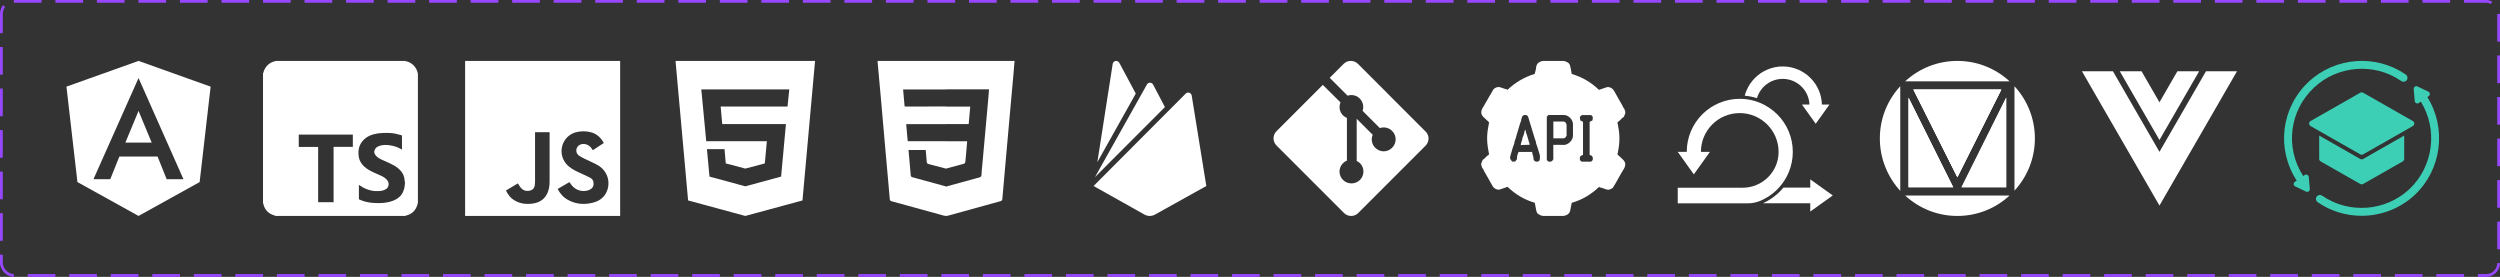 <svg width="903" height="100" viewBox="0 0 903 100" fill="none" xmlns="http://www.w3.org/2000/svg">
<rect x="0" y="0" width="903" height="100" fill="#333333" stroke="none"/>
<rect x="0.5" y="0.5" width="902" height="99" rx="4.5" stroke="#9747FF" stroke-dasharray="10 5"/>
<path d="M50.04 22L76.08 31.296L72.11 65.764L50.04 78L27.97 65.764L24 31.296L50.04 22ZM50.04 28.188L33.761 64.728H39.831L43.104 56.552H56.92L60.196 64.728H66.263L50.04 28.188ZM54.794 51.512H45.286L50.04 40.06L54.794 51.512Z" fill="white"/>
<path d="M150.898 26.457C150.491 24.317 148.835 22.586 146.722 22.127C146.62 22.102 146.518 22.102 146.391 22.076C146.365 22.076 146.34 22.026 146.314 22H99.609C99.584 22.026 99.558 22.076 99.507 22.076C97.394 22.433 95.611 24.114 95.127 26.253C95.102 26.329 95.051 26.431 95 26.533V73.365C95.025 73.416 95.076 73.442 95.076 73.493C95.586 75.835 97.012 77.287 99.329 77.873C99.406 77.898 99.457 77.949 99.507 78H146.391C146.442 77.975 146.467 77.924 146.518 77.898C148.835 77.363 150.261 75.963 150.847 73.645C150.873 73.569 150.847 73.467 150.873 73.391C150.873 73.365 150.924 73.34 150.949 73.314V26.609C150.949 26.558 150.898 26.533 150.898 26.457ZM127.469 53.043H127.189C125.075 53.043 122.936 53.043 120.823 53.043C120.721 53.043 120.619 53.043 120.517 53.043C120.517 53.069 120.492 53.069 120.492 53.094C120.492 53.196 120.492 53.298 120.492 53.4V73.034H114.915V53.069H107.911V48.612H127.444V53.043H127.469ZM146.263 66.362C146.212 67.228 146.085 68.068 145.729 68.883C145.627 69.138 145.55 69.367 145.423 69.622C144.965 70.589 144.201 71.277 143.309 71.837C142.291 72.474 141.17 72.83 139.999 73.06C138.7 73.314 137.401 73.391 136.077 73.34C135.44 73.314 134.804 73.314 134.167 73.238C132.664 73.06 131.187 72.728 129.812 72.066C129.736 72.041 129.634 71.914 129.634 71.837C129.634 70.182 129.634 68.527 129.634 66.871C129.634 66.846 129.634 66.82 129.634 66.769C130.041 67.05 130.449 67.33 130.856 67.559C131.849 68.145 132.945 68.552 134.065 68.807C135.033 69.036 136 69.061 136.968 69.01C137.707 68.985 138.445 68.807 139.107 68.476C139.693 68.17 140.177 67.763 140.304 67.075C140.432 66.464 140.381 65.853 140.024 65.318C139.515 64.554 138.802 64.07 138.012 63.663C137.121 63.23 136.23 62.848 135.313 62.44C133.963 61.829 132.639 61.167 131.544 60.148C130.653 59.308 129.99 58.315 129.685 57.118C129.507 56.405 129.456 55.692 129.481 54.979C129.507 53.221 130.143 51.719 131.391 50.471C132.41 49.453 133.658 48.841 135.033 48.485C135.975 48.256 136.917 48.077 137.885 48.052C138.573 48.052 139.26 47.975 139.922 48.001C140.966 48.026 141.985 48.077 143.004 48.332C143.666 48.51 144.353 48.688 145.015 48.841C145.143 48.867 145.194 48.943 145.194 49.096C145.194 50.675 145.194 52.279 145.194 53.858C145.194 53.909 145.194 53.96 145.168 54.036C144.965 53.909 144.786 53.807 144.608 53.705C143.793 53.247 142.927 52.941 142.036 52.712C141.043 52.483 140.05 52.33 139.031 52.356C138.343 52.381 137.63 52.483 136.994 52.712C136.204 52.992 135.568 53.451 135.287 54.291C135.058 54.953 135.236 55.513 135.644 56.048C136.153 56.71 136.841 57.169 137.579 57.525C138.573 58.009 139.591 58.417 140.559 58.875C141.679 59.41 142.8 59.944 143.742 60.734C144.557 61.422 145.296 62.185 145.703 63.204C145.932 63.815 146.136 64.452 146.136 65.14C146.238 65.547 146.289 65.954 146.263 66.362Z" fill="white"/>
<path d="M168 22C186.679 22 205.321 22 224 22C224 40.679 224 59.358 224 78C205.359 78 186.679 78 168 78C168 59.283 168 40.642 168 22ZM218.101 51.645C216.967 49.603 215.417 48.204 213.186 47.712C211.598 47.334 210.009 47.334 208.421 47.675C203.279 48.733 201.086 54.934 204.413 59.056C205.585 60.493 207.136 61.363 208.762 62.119C210.199 62.8 211.673 63.442 213.11 64.161C214.093 64.652 214.509 65.56 214.396 66.656C214.282 67.753 213.526 68.358 212.581 68.698C210.463 69.454 208.005 68.774 206.569 66.997C206.266 66.618 205.964 66.203 205.661 65.787C204.224 66.618 202.825 67.413 201.426 68.244C202.296 69.946 203.506 71.307 205.169 72.215C208.005 73.765 210.993 73.992 214.055 73.236C216.059 72.744 217.761 71.723 218.82 69.87C220.786 66.354 219.652 61.968 216.173 59.812C214.623 58.867 212.883 58.224 211.257 57.392C210.463 56.976 209.631 56.598 208.951 56.069C207.741 55.086 207.968 53.12 209.329 52.363C210.652 51.607 212.505 52.061 213.526 53.384C213.753 53.649 213.904 53.951 214.131 54.254C215.417 53.384 216.74 52.514 218.101 51.645ZM182.747 68.812C183.503 70.438 184.6 71.723 186.15 72.555C188.154 73.652 190.347 73.841 192.578 73.5C194.582 73.198 196.246 72.29 197.342 70.475C198.25 68.963 198.515 67.299 198.515 65.522C198.515 59.775 198.515 54.027 198.515 48.279C198.515 48.128 198.515 47.939 198.515 47.75C196.737 47.75 195.036 47.75 193.259 47.75C193.259 47.977 193.259 48.166 193.259 48.393C193.259 54.065 193.259 59.699 193.259 65.371C193.259 65.9 193.221 66.467 193.145 66.997C192.994 67.866 192.54 68.509 191.67 68.774C190.045 69.265 188.721 68.774 187.776 67.375C187.549 66.997 187.322 66.618 187.057 66.24C185.583 67.11 184.184 67.942 182.747 68.812Z" fill="white"/>
<path d="M269.2 67.298L282.136 63.782L283.88 44.803H260.873L260.302 38.492H284.454L285.09 32.301H253.31L255.091 51H276.987L276.256 59.024L269.2 60.892L262.144 59.024L261.702 53.861H255.346L256.267 63.784L269.2 67.298ZM244 22H294.4L289.856 72.4L269.2 78L248.544 72.4L244 22Z" fill="white"/>
<path d="M317.004 22.01C317.004 22.227 316.995 22.375 317.004 22.523C317.38 26.628 317.755 30.733 318.12 34.848C318.634 40.67 319.138 46.492 319.651 52.304C320.234 58.836 320.826 65.359 321.389 71.891C321.429 72.365 321.597 72.572 322.041 72.691C328.362 74.427 334.663 76.174 340.983 77.901C341.408 78.019 341.922 78.039 342.346 77.92C348.687 76.184 355.017 74.417 361.358 72.671C361.842 72.533 362.01 72.316 362.049 71.822C362.247 69.355 362.484 66.879 362.701 64.412C363.066 60.326 363.422 56.241 363.787 52.156C364.212 47.36 364.647 42.574 365.071 37.779C365.387 34.206 365.723 30.644 366.039 27.072C366.187 25.395 366.316 23.717 366.454 22H317.004V22.01ZM356.914 36.259C356.588 39.87 356.262 43.492 355.936 47.103C355.561 51.258 355.185 55.412 354.81 59.557C354.701 60.751 354.543 61.945 354.514 63.148C354.494 63.79 354.217 63.958 353.684 64.106C349.872 65.132 346.07 66.188 342.267 67.234C342.099 67.283 341.941 67.342 341.774 67.392C341.714 67.362 341.655 67.342 341.586 67.313C337.517 66.207 333.448 65.092 329.379 63.968C329.211 63.918 328.994 63.652 328.974 63.464C328.688 60.386 328.431 57.307 328.154 54.169H334.367C334.475 55.402 334.594 56.656 334.692 57.919C334.781 59.083 334.771 59.083 335.868 59.379C337.833 59.902 339.808 60.415 341.774 60.928L341.754 60.879C343.907 60.306 346.06 59.744 348.213 59.132C348.41 59.073 348.637 58.757 348.667 58.54C348.795 57.593 348.865 56.636 348.944 55.688C349.072 54.159 349.2 52.629 349.339 51.031H341.754L341.774 50.991C341.724 50.991 341.665 50.991 341.616 50.991H327.868C327.68 48.949 327.503 46.926 327.315 44.844H341.625C341.675 44.844 341.734 44.844 341.783 44.844L341.764 44.804H349.892C350.079 42.683 350.267 40.611 350.455 38.499H341.754L341.774 38.459C341.724 38.459 341.665 38.459 341.616 38.459C336.747 38.469 331.878 38.469 327.009 38.479C326.94 38.479 326.871 38.45 326.742 38.41C326.564 36.397 326.377 34.384 326.199 32.312H341.616C341.665 32.312 341.724 32.312 341.774 32.312L341.754 32.272H357.24C357.131 33.654 357.022 34.956 356.914 36.259Z" fill="white"/>
<path d="M396.368 58.56L401.904 23.086C402.095 21.877 403.718 21.59 404.29 22.672L410.24 33.808L396.368 58.56ZM435.724 67.183L430.443 34.508C430.284 33.489 429.011 33.076 428.279 33.808L395 67.183L413.421 77.523C414.567 78.159 415.999 78.159 417.144 77.523L435.724 67.183ZM420.771 38.675L416.508 30.562C416.03 29.64 414.726 29.64 414.249 30.562L395.509 63.969L420.771 38.675Z" fill="white"/>
<path d="M514.949 47.533L490.467 23.051C489.066 21.65 486.751 21.65 485.351 23.051L480.296 28.105L486.751 34.561C488.274 34.074 489.979 34.379 491.136 35.596C492.355 36.815 492.659 38.52 492.172 40.042L498.384 46.255C499.906 45.767 501.612 46.072 502.83 47.29C504.535 48.934 504.535 51.675 502.83 53.38C501.125 55.085 498.445 55.085 496.74 53.38C495.461 52.101 495.156 50.274 495.826 48.691L490.04 42.905V58.13C490.467 58.313 490.832 58.618 491.197 58.922C492.903 60.567 492.903 63.307 491.197 65.013C489.492 66.657 486.812 66.657 485.107 65.013C483.402 63.307 483.402 60.627 485.107 58.922C485.533 58.496 486.021 58.191 486.508 58.009V42.6C486.021 42.418 485.533 42.052 485.107 41.687C483.828 40.408 483.524 38.581 484.194 36.997L477.799 30.663L461.051 47.412C459.65 48.812 459.65 51.127 461.051 52.528L485.473 76.949C486.873 78.35 489.188 78.35 490.588 76.949L514.889 52.649C516.35 51.188 516.35 48.934 514.949 47.533Z" fill="white"/>
<path d="M554.357 73.232C550.643 72.171 547.376 70.217 544.523 67.487C543.628 67.808 542.716 68.128 541.787 68.431C541.356 68.566 540.925 68.515 540.477 68.347C539.681 68.043 539.2 67.454 538.852 66.729C538.371 65.769 537.758 64.893 537.277 63.933C536.846 63.04 536.215 62.265 535.851 61.338C535.668 60.883 535.187 60.58 535.187 60.007C534.756 59.3 535.171 58.676 535.419 58.053C535.486 57.885 535.569 57.666 535.718 57.598C536.315 57.328 536.613 56.722 537.111 56.351C537.343 56.183 537.592 55.998 537.857 55.795C537.476 53.858 537.144 51.921 537.144 49.933C537.144 47.962 537.492 46.058 537.857 44.171C537.21 43.564 536.613 42.975 535.983 42.419C535.337 41.846 534.955 41.138 535.038 40.397C535.088 39.993 535.204 39.555 535.403 39.218C536.016 38.224 536.58 37.179 537.177 36.169C537.658 35.36 538.073 34.517 538.603 33.726C538.885 33.321 539.051 32.85 539.333 32.428C539.88 31.637 540.975 31.249 541.87 31.519C542.666 31.755 543.412 32.108 544.225 32.26C544.308 32.277 544.374 32.395 544.457 32.479C547.326 29.767 550.593 27.829 554.341 26.7C554.49 26.245 554.523 25.757 554.705 25.285C554.838 24.931 554.805 24.493 554.871 24.106C555.054 23.095 555.667 22.505 556.546 22.202C556.861 22.101 557.176 22 557.558 22C559.879 22.034 562.201 22.034 564.522 22C565.186 22 565.75 22.27 566.28 22.573C566.761 22.826 567.026 23.365 567.159 23.87C567.391 24.797 567.524 25.74 567.706 26.717C571.437 27.795 574.704 29.733 577.557 32.462C578.452 32.142 579.364 31.822 580.293 31.519C580.724 31.384 581.155 31.434 581.603 31.603C582.399 31.906 582.88 32.496 583.228 33.22C583.709 34.181 584.322 35.057 584.803 36.017C585.234 36.91 585.865 37.685 586.229 38.611C586.412 39.066 586.893 39.369 586.893 39.942C587.324 40.65 586.909 41.273 586.661 41.897C586.594 42.065 586.511 42.284 586.362 42.351C585.765 42.621 585.467 43.227 584.969 43.598C584.737 43.767 584.488 43.952 584.223 44.154C584.604 46.092 584.936 48.029 584.936 50.017C584.936 51.988 584.637 53.892 584.223 55.779C584.87 56.385 585.467 56.975 586.097 57.531C586.743 58.103 587.125 58.811 587.042 59.552C586.992 59.957 586.893 60.395 586.677 60.732C586.08 61.709 585.516 62.72 584.936 63.714C584.206 64.943 583.609 66.274 582.764 67.437C582.614 68.077 582.017 68.128 581.586 68.363C581.122 68.616 580.658 68.549 580.143 68.397C579.381 68.178 578.651 67.791 577.855 67.689C577.772 67.673 577.706 67.555 577.623 67.471C574.754 70.217 571.504 72.171 567.706 73.266C567.524 74.176 567.358 75.119 567.159 76.046C566.96 76.956 566.363 77.528 565.517 77.798C565.202 77.899 564.871 78 564.506 78C562.184 77.966 559.863 77.966 557.541 78C556.878 78 556.314 77.73 555.783 77.427C555.302 77.174 555.02 76.635 554.921 76.13C554.739 75.136 554.556 74.209 554.357 73.232ZM555.435 58.39C555.767 58.205 556.148 58.087 556.165 57.682C556.198 57.076 556.281 56.453 556.148 55.88C555.916 54.903 555.501 53.959 555.253 52.982C555.087 52.359 554.722 51.769 554.739 51.095C554.208 49.764 553.876 48.366 553.428 47.018C553.064 45.906 552.798 44.761 552.4 43.666C552.185 43.059 552.135 42.385 551.737 41.846C551.704 41.795 551.687 41.762 551.687 41.762C551.24 41.459 550.775 41.56 550.377 41.56C550.145 41.779 549.946 41.964 549.764 42.132C549.747 42.672 549.366 43.093 549.432 43.615C548.852 44.929 548.603 46.344 548.122 47.692C547.873 48.383 547.724 49.09 547.525 49.798C547.343 50.505 546.945 51.146 546.945 51.904C546.314 53.336 545.999 54.869 545.535 56.368C545.419 56.739 545.353 57.093 545.585 57.446C545.651 57.547 545.618 57.699 545.618 57.682C545.883 57.969 546.082 58.171 546.248 58.373C546.563 58.373 546.895 58.373 547.243 58.373C547.475 58.07 547.707 57.783 547.923 57.497C547.873 56.537 548.072 55.897 548.503 54.869C550.128 54.869 551.754 54.869 553.379 54.869C553.511 55.408 553.578 55.93 553.76 56.419C553.843 56.621 553.926 56.823 553.893 57.025C553.843 57.649 554.042 58.137 554.739 58.373C554.904 58.39 555.153 58.39 555.435 58.39ZM559.315 58.39C559.763 58.356 560.277 58.491 560.642 58.12C560.775 57.952 560.891 57.783 561.057 57.547C561.057 55.863 561.057 54.094 561.057 52.325C562.267 52.325 563.461 52.274 564.638 52.342C565.352 52.376 565.932 52.156 566.496 51.803C566.761 51.634 566.993 51.382 567.225 51.146C567.839 50.539 568.137 49.798 568.154 48.922C568.154 47.54 568.154 46.176 568.154 44.794C568.154 44.592 568.104 44.373 568.055 44.171C567.872 43.446 567.491 42.907 566.977 42.436C566.38 41.88 565.683 41.543 564.854 41.543C562.997 41.543 561.156 41.543 559.282 41.543C559.1 41.745 558.917 41.947 558.702 42.149C558.702 47.338 558.702 52.561 558.702 57.8C558.917 57.986 559.116 58.188 559.315 58.39ZM571.255 58.39C572.399 58.39 573.56 58.39 574.704 58.39C574.903 58.188 575.102 57.986 575.301 57.8C575.301 57.48 575.301 57.177 575.301 56.857C575.301 56.823 575.301 56.806 575.301 56.789C575.053 56.318 574.671 56.031 574.174 55.981C574.174 51.954 574.174 47.945 574.174 44.019C574.538 43.834 574.854 43.666 575.218 43.463C575.268 43.025 575.301 42.57 575.334 42.25C575.069 41.947 574.887 41.728 574.737 41.56C573.543 41.56 572.383 41.56 571.355 41.56C571.073 41.812 570.874 41.998 570.625 42.233C570.675 42.638 570.741 43.093 570.791 43.48C571.189 43.682 571.504 43.851 571.786 44.002C571.786 48.012 571.786 52.022 571.786 55.998C571.62 56.031 571.437 55.998 571.371 56.082C571.139 56.318 570.741 56.385 570.658 56.773C570.658 57.109 570.658 57.446 570.658 57.783C570.857 57.986 571.056 58.188 571.255 58.39Z" fill="white"/>
<path d="M552.509 52.292C551.53 52.326 550.502 52.343 549.474 52.376C549.441 52.376 549.391 52.444 549.292 52.528C549.308 51.483 549.888 50.641 549.955 49.681C550.452 48.838 550.502 47.844 550.834 46.901C550.933 47.002 551.082 47.103 551.082 47.187C551.099 47.912 551.514 48.535 551.646 49.226C551.746 49.698 552.011 50.153 552.077 50.624C552.144 51.231 552.542 51.686 552.509 52.292Z" fill="white"/>
<path d="M565.851 49.022C565.735 49.208 565.635 49.393 565.503 49.561C565.271 49.831 564.972 49.983 564.591 49.966C563.43 49.949 562.269 49.966 561.075 49.966C561.075 47.961 561.075 45.956 561.075 43.901C562.286 43.901 563.529 43.884 564.757 43.901C565.337 43.917 565.834 44.524 565.851 45.164C565.851 46.226 565.851 47.287 565.851 48.348C565.851 48.584 565.851 48.803 565.851 49.022Z" fill="white"/>
<path fill-rule="evenodd" clip-rule="evenodd" d="M660.799 37.769L655.836 44.708L650.873 37.769H653.579C653.373 32.613 649.114 28.489 643.909 28.489C639.516 28.489 635.791 31.436 634.614 35.452C633.182 34.991 631.702 34.7 630.197 34.566C630.367 33.923 630.586 33.28 630.852 32.662C631.568 30.976 632.588 29.459 633.886 28.161C635.184 26.863 636.701 25.832 638.388 25.128C640.135 24.376 641.991 24 643.909 24C645.826 24 647.682 24.376 649.43 25.116C651.116 25.832 652.633 26.851 653.931 28.149C655.23 29.447 656.249 30.963 656.965 32.65C657.656 34.275 658.033 35.998 658.069 37.769H660.799Z" fill="white"/>
<path fill-rule="evenodd" clip-rule="evenodd" d="M653.868 76.409V73.425H636.759C636.881 73.364 637.002 73.316 637.123 73.255C638.98 72.369 640.691 71.217 642.22 69.81C642.426 69.616 642.62 69.434 642.802 69.252C643.008 69.045 643.227 68.827 643.433 68.597C643.676 68.33 643.918 68.051 644.137 67.772H653.868V64.787L661.998 70.598L653.868 76.409Z" fill="white"/>
<path fill-rule="evenodd" clip-rule="evenodd" d="M647.559 54.851C647.559 57.435 647.049 59.946 646.054 62.312C645.205 64.325 644.016 66.169 642.535 67.783C642.341 67.989 642.147 68.195 641.953 68.401C641.771 68.583 641.589 68.753 641.407 68.935C639.975 70.257 638.373 71.337 636.626 72.174C636.383 72.296 636.129 72.405 635.874 72.514C635.862 72.514 635.862 72.526 635.849 72.526C634.393 73.145 632.828 73.448 631.239 73.448H606V67.807H629.431C636.517 67.807 642.329 62.142 642.426 55.057C642.426 54.996 642.426 54.936 642.426 54.875C642.426 47.135 636.141 40.851 628.399 40.851C620.658 40.827 614.372 47.099 614.372 54.851H617.624L611.812 62.979L606 54.851H609.252C609.252 52.267 609.762 49.756 610.757 47.39C611.727 45.109 613.098 43.059 614.858 41.3C616.617 39.541 618.668 38.158 620.949 37.2C623.315 36.205 625.827 35.695 628.411 35.695C628.933 35.695 629.443 35.72 629.952 35.756C631.457 35.877 632.925 36.169 634.357 36.642C634.867 36.812 635.364 36.993 635.862 37.212C638.143 38.182 640.193 39.553 641.953 41.312C643.712 43.071 645.096 45.121 646.054 47.402C647.049 49.756 647.559 52.267 647.559 54.851Z" fill="white"/>
<g clip-path="url(#clip0_3296_3825)">
<path d="M686.373 31.147V68.947C681.8 63.907 679 57.28 679 50C679 42.72 681.8 36.093 686.373 31.147Z" fill="white"/>
<path d="M689.36 35.253L705.507 67.64H689.36V35.253Z" fill="white"/>
<path d="M707 64L691.133 32.36H722.867L707 64Z" fill="white"/>
<path d="M707 22C714.28 22 720.906 24.8 725.853 29.373H688.146C693.093 24.8 699.72 22 707 22Z" fill="white"/>
<path d="M724.64 67.64H708.493L724.64 35.253V67.64Z" fill="white"/>
<path d="M725.853 70.627C720.906 75.2 714.28 78 707 78C699.72 78 693.093 75.2 688.146 70.627H725.853Z" fill="white"/>
<path d="M727.626 68.853V31.147C732.2 36.093 735 42.72 735 50C735 57.28 732.2 63.907 727.626 68.853Z" fill="white"/>
<path d="M689.36 35.253L705.507 67.64H689.36V35.253Z" fill="white"/>
<path d="M707 64L691.133 32.36H722.867L707 64Z" fill="white"/>
<path d="M708.493 67.64L724.64 35.253V67.64H708.493Z" fill="white"/>
<path d="M691.133 32.36H722.867L707 64L691.133 32.36Z" fill="white"/>
</g>
<path d="M808 25.75L779.999 74.25L752 25.75H763.2L779.999 54.849L796.8 25.75H808Z" fill="white"/>
<path d="M794.331 25.75L779.999 50.57L765.669 25.75H773.534L779.999 36.95L786.467 25.75H794.331Z" fill="white"/>
<g clip-path="url(#clip1_3296_3825)">
<path d="M871.507 45.533L853.574 55.748C853.251 55.938 852.853 55.938 852.52 55.748L834.588 45.533C833.885 45.135 833.885 44.119 834.588 43.711L852.52 33.496C852.843 33.306 853.242 33.306 853.574 33.496L871.507 43.711C872.209 44.109 872.209 45.125 871.507 45.533Z" fill="#3DCFB6"/>
<path d="M868.403 48.97V57.39C868.403 57.77 868.203 58.112 867.871 58.302L853.574 66.447C853.252 66.637 852.853 66.637 852.521 66.447L838.224 58.302C837.892 58.112 837.692 57.77 837.692 57.39V48.97L845.619 53.479L852.521 57.419C852.843 57.609 853.242 57.609 853.574 57.419L860.476 53.479L868.403 48.97Z" fill="#3DCFB6"/>
<path d="M876.757 35.072L877.25 34.73C877.848 34.312 877.772 33.411 877.117 33.097L873.187 31.227C872.523 30.914 871.773 31.436 871.83 32.167L872.209 36.505C872.276 37.227 873.102 37.616 873.7 37.199L874.402 36.714C880.649 46.777 878.968 60.181 870.235 68.345C861.643 76.377 848.401 77.354 838.746 70.671C838.101 70.225 837.208 70.386 836.762 71.032C836.316 71.677 836.477 72.57 837.123 73.016C841.898 76.32 847.451 77.943 852.995 77.943C859.935 77.943 866.855 75.399 872.181 70.424C881.93 61.301 883.81 46.293 876.757 35.072Z" fill="#3DCFB6"/>
<path d="M868.972 26.927C858.226 19.484 843.483 20.576 833.914 29.519C823.918 38.869 822.124 53.812 829.576 65.222L828.883 65.697C828.285 66.115 828.361 67.016 829.016 67.33L832.946 69.2C833.61 69.513 834.36 68.991 834.303 68.26L833.924 63.922C833.857 63.2 833.031 62.811 832.433 63.229L831.921 63.59C825.294 53.346 826.899 39.971 835.86 31.598C844.452 23.566 857.694 22.579 867.349 29.272C867.995 29.718 868.887 29.557 869.333 28.911C869.779 28.265 869.618 27.373 868.972 26.927Z" fill="#3DCFB6"/>
</g>
<defs>
<clipPath id="clip0_3296_3825">
<rect width="56" height="56" fill="white" transform="translate(679 22)"/>
</clipPath>
<clipPath id="clip1_3296_3825">
<rect width="56" height="55.943" fill="white" transform="translate(825 22)"/>
</clipPath>
</defs>
</svg>
